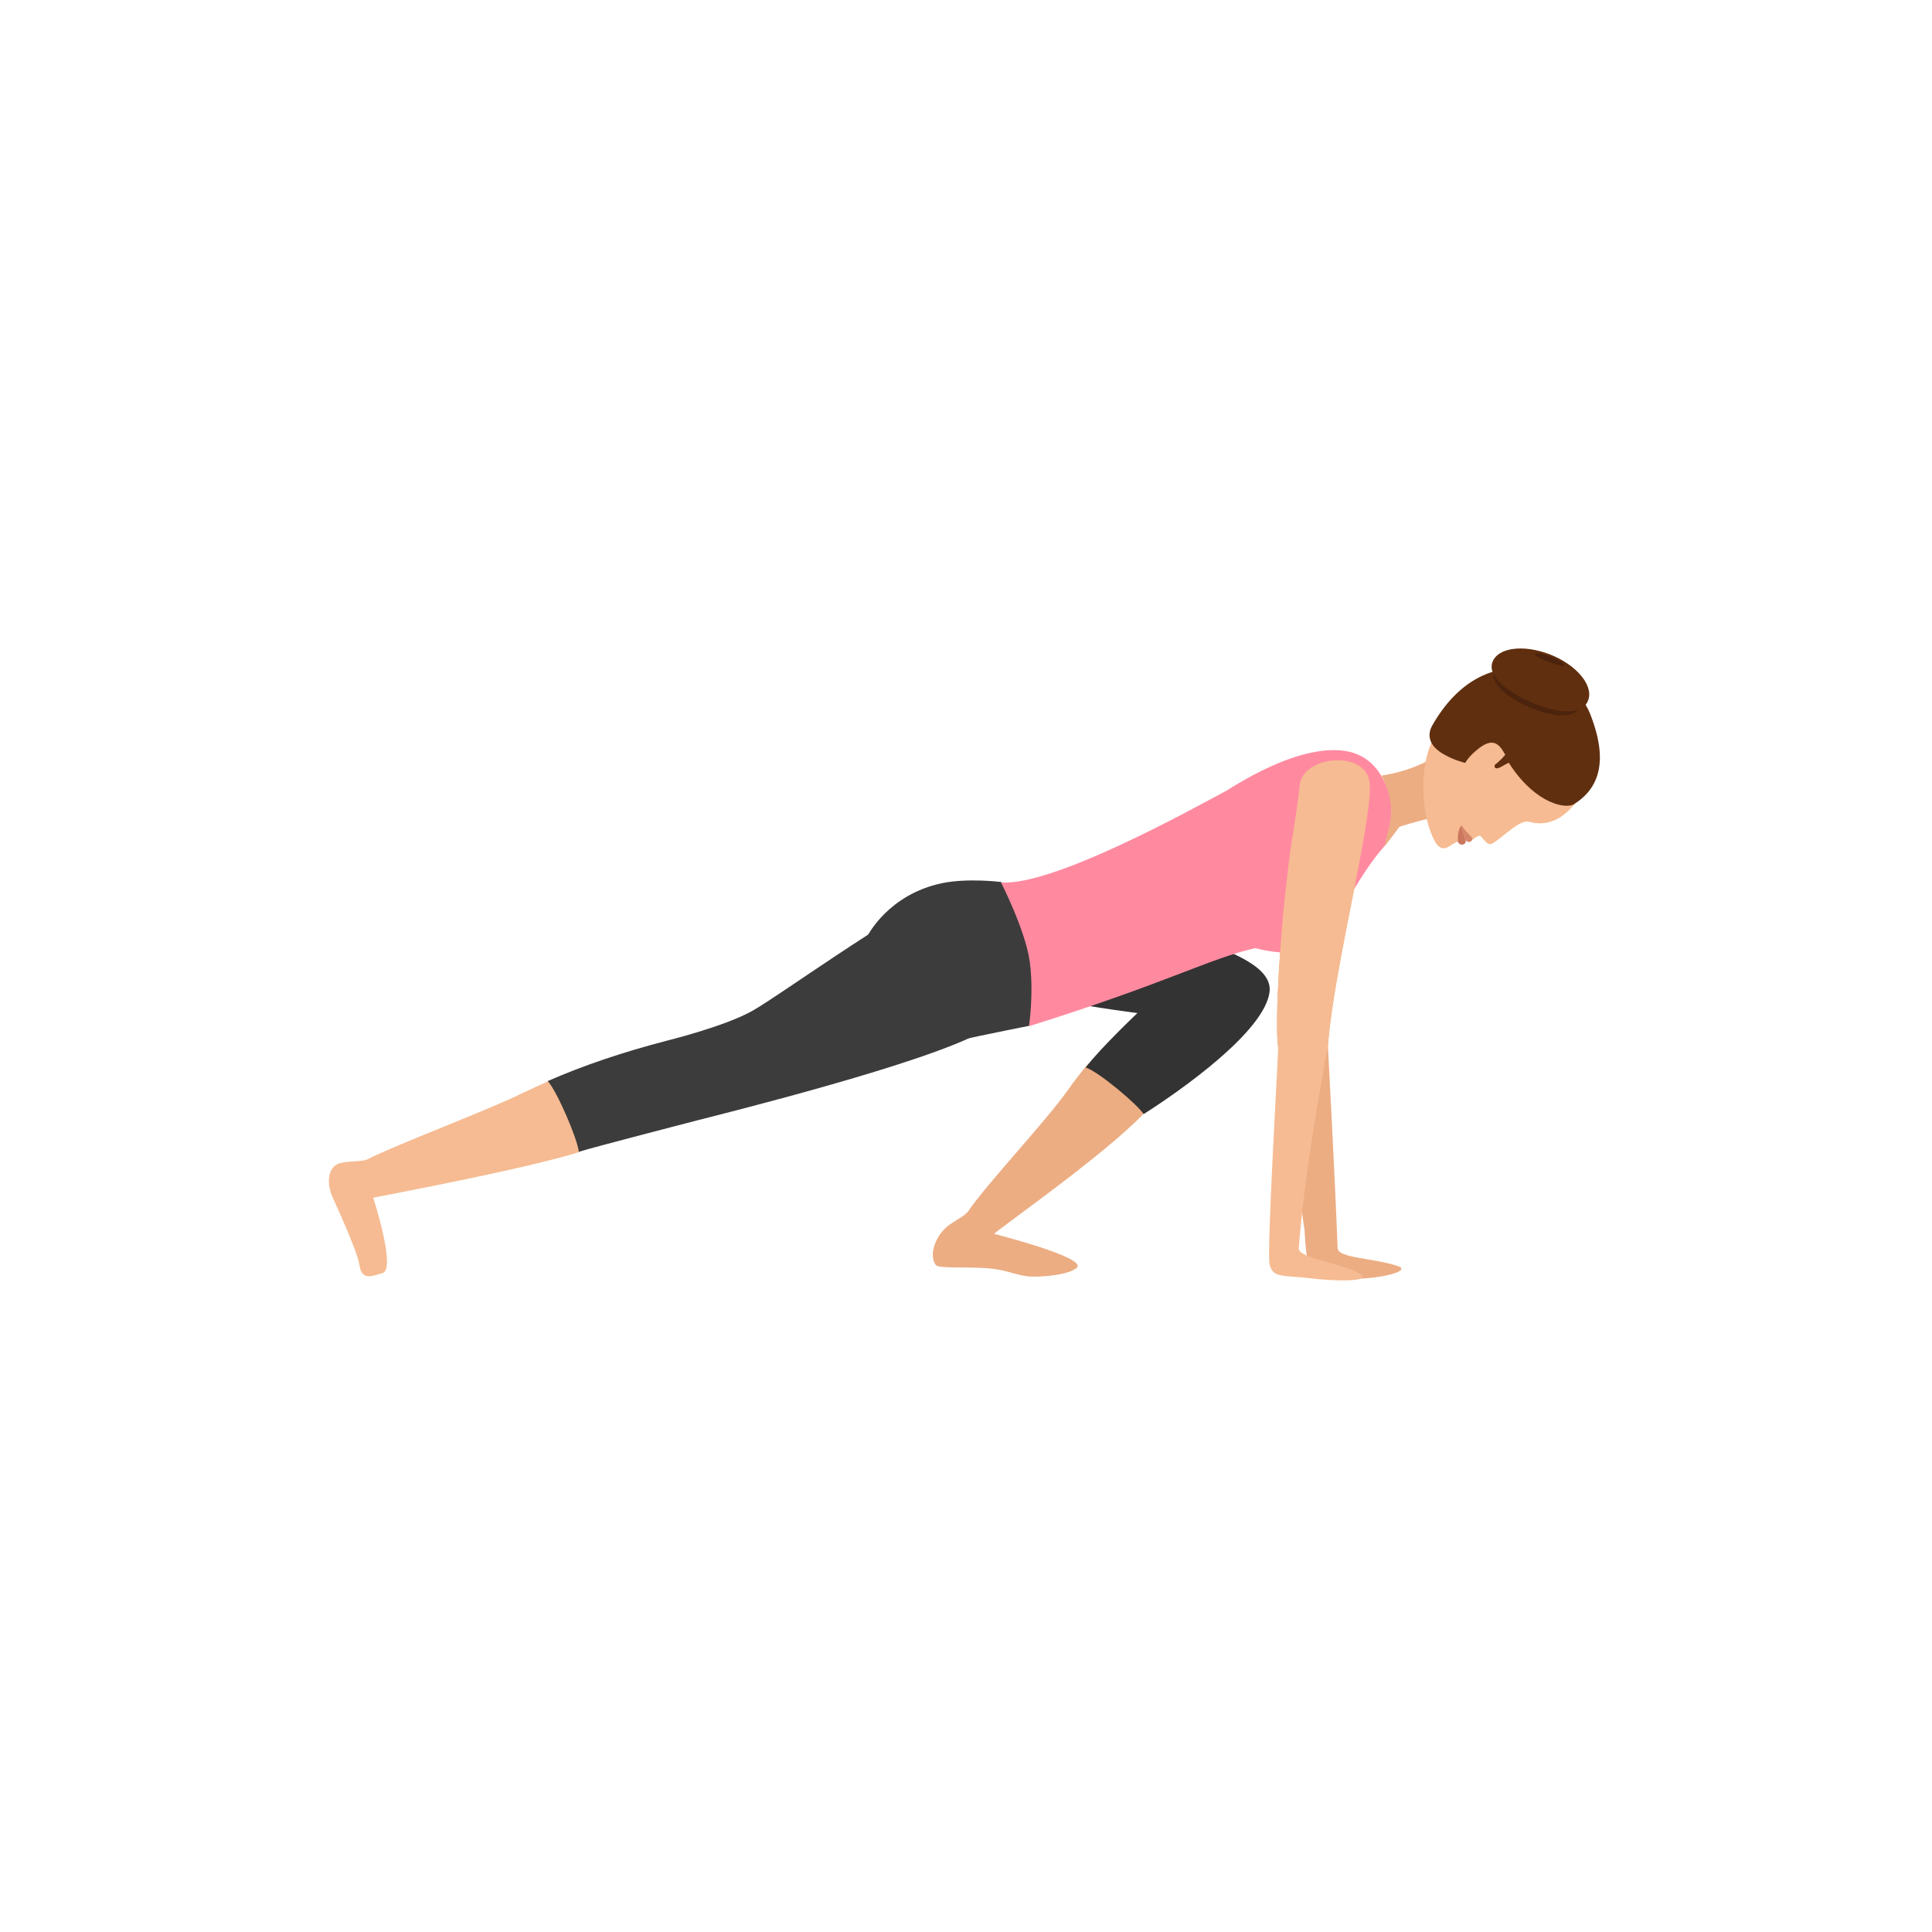 <svg width="497" height="497" viewBox="0 0 497 497" fill="none" xmlns="http://www.w3.org/2000/svg">
<path d="M265.4 328.4C262 328.3 259.6 326.9 255.4 326.4C250.2 325.7 241.5 326.5 240.7 325.4C238.7 322.4 241.1 317.5 243.8 315.4C245.9 313.8 248.3 312.8 249.2 311.4C253.9 304.5 269 288.5 274.8 280.3C276.1 278.4 277.6 276.5 279.1 274.6C285.3 266.8 296.6 284 294.1 286.6C284.1 297 259.7 314.1 255.7 317.4C255.7 317.4 279.8 323.5 277 326.1C275.4 327.7 269.6 328.5 265.4 328.4Z" fill="#ECAD83"/>
<path d="M292.6 260.6C292.6 260.6 282.9 269.8 279.3 274.6C282.6 275.7 292.5 284 294.2 286.6C303.8 280.5 325.4 265.3 326.6 255.1C327.9 243.3 290.6 238.6 267.1 228.6L233.6 246.6C254.6 256.1 292.6 260.6 292.6 260.6Z" fill="#333333"/>
<path d="M359.6 325.7C353.5 323.6 344.2 323.7 344.1 321.1C343.3 300.3 341.6 269.1 341.6 269.1C343.1 248.4 353.9 208.4 352.2 200.6C350.5 192.9 334.6 194.5 334.3 202.4C333.3 211.7 332.1 216.1 331.1 225.7C329.6 237.6 327.8 262.6 328.8 269.5C328.9 270.4 335.6 316.5 335.6 316.5C335.6 316.5 335.8 322.2 336.6 325.3C337.5 328.8 339.8 328 346.8 328.8C352 329.5 363.9 327.2 359.6 325.7Z" fill="#ECAD83"/>
<path d="M257.6 226.9C257.6 226.9 249 225.8 242.3 227.2C228.5 230.1 223.2 240.7 223.2 240.7C223.2 240.7 227.3 272.1 234.3 270.4C247.6 267.3 258.2 265.2 264.7 263.9C269.1 263 267.1 241.6 267.1 241.6L257.6 226.9Z" fill="#3D3C3C"/>
<path d="M332.9 244.6C344.5 240.5 346.5 228.6 356.2 217.6C357.4 216.2 358.7 207.5 357.3 203.8C355.8 199.7 353.5 195.7 348.8 193.9C345.2 192.5 335.3 190.9 315.5 203.4C306 208.5 270.8 228 257.5 227C257.5 227 263.8 239.3 264.9 247.4C266 255.6 264.7 264 264.7 264C300.4 252.8 310.8 246.7 322.9 243.9C322.9 243.9 329.7 245.8 332.9 244.6Z" fill="#FF8AA0"/>
<path d="M349.7 327.6C345.5 325 333.9 323.7 334.1 321.1C335.6 300.3 341.6 269.1 341.6 269.1C343.1 248.4 353.9 208.4 352.2 200.6C350.5 192.9 334.6 194.5 334.3 202.4C333.3 211.7 332.1 216.1 331.1 225.7C329.6 237.6 327.8 262.6 328.8 269.5C328.9 270.4 325.8 322.2 326.6 325.3C327.5 328.8 329.8 328 336.8 328.8C342 329.5 353.6 330 349.7 327.6Z" fill="#F6BB92"/>
<path d="M360 212.7C360 212.7 364 211.3 371.3 209.7V193C364.9 198.4 355.4 199.5 355.4 199.5C360.4 209.3 356.3 214 356.3 217.6L360 212.7Z" fill="#ECAD83"/>
<path d="M393.3 211.4C399.4 213.1 403.4 209 405.5 206.3C412 197.9 410.6 192 407.8 184.8C404 175.4 377.7 181.7 373.9 184.2C363.9 190.7 365.6 207.4 367.9 213.7C370.4 220.6 372.1 217.9 374.7 216.6C374.8 216.5 375.3 216.7 375.3 216.7C376.2 216.3 377.5 215.8 379 215.9C379 215.9 379.7 215.3 380.2 215.1C380.5 215 380.7 214.9 381 215.2C381.7 216 382.4 216.9 383 217.1C384.5 217.8 390.4 210.6 393.3 211.4Z" fill="#F6BB92"/>
<path d="M376 212.3C376 212.3 375.9 213.1 377.1 216.2C377.4 216.5 378.1 217 378.7 216.1C379.2 215.4 377.2 214.4 376 212.3Z" fill="#D6876B"/>
<path d="M376 212.3C376 212.3 374.7 213.5 375.1 216.7C375.3 217.1 375.8 217.3 376 217.3C377.1 217.3 377.1 216.3 377.1 216.3C375.9 213.1 376 212.3 376 212.3Z" fill="#CC785E"/>
<path d="M409 183.5C404.4 172 381.7 163.2 368.4 186.7C367.5 188.3 366.9 191.3 371 193.8C373.9 195.6 377.1 196.3 377.1 196.3C378.1 196.5 379.1 196.7 380.2 196.9C381.4 197.1 386.8 194.1 387.5 195.2C393.8 205.8 401.7 208.2 404.7 207C411.4 202.9 413.9 195.8 409 183.5Z" fill="#602F0F"/>
<path d="M379.7 193.1C375.3 196.9 375.9 199.1 377.4 202L384.7 197.1L387.3 194.3C385.7 191.4 384.1 189.3 379.7 193.1Z" fill="#F6BB92"/>
<path d="M384.3 172.4C385.5 168.8 391.6 167.8 397.8 170.2C404 172.6 408.1 177.5 406.9 181.1C405.7 184.7 400.8 184.8 394.6 182.4C388.4 180 383.1 176 384.3 172.4Z" fill="#4C230C"/>
<path d="M386.8 196.9C387.7 196.4 388.5 196 389.2 195.8C390.2 195.4 390.9 195.3 390.9 195.3L388.4 192.4C387.9 192.6 387.4 192.8 386.9 193C386.9 193 387.2 193.3 387.6 193.9C387.6 193.9 387.6 193.9 387.5 193.8C386.9 194.6 386 195.6 384.5 196.8C384.5 196.9 384.1 198.6 386.8 196.9Z" fill="#602F0F"/>
<path d="M383.9 170.4C385.2 166.6 391.8 165.7 398.6 168.3C405.4 170.9 409.9 176.2 408.6 180C407.3 183.8 402 183.8 395.2 181.2C388.4 178.5 382.6 174.2 383.9 170.4Z" fill="#602F0F"/>
<path d="M394.9 168.2C395 167.8 396.9 168.1 398.9 168.9C401 169.7 402.6 170.7 402.4 171.1C402.3 171.5 400.8 171.2 398.7 170.4C396.6 169.6 394.7 168.7 394.9 168.2Z" fill="#4C230C"/>
<path d="M92.5 325.6C91.9 321.5 85.7 308.5 85.2 307.1C84 303.7 84.5 299.7 87.9 299.1C90.5 298.6 93.1 298.9 94.6 298.2C102 294.4 125.3 285.7 134.4 281.2C136.5 280.2 138.7 279.2 140.9 278.2C150 274.2 152.3 295.3 148.9 296.4C135.1 300.7 101.1 307.1 96 308.1C96 308.1 102 326.5 98.4 327.5C96.1 328.1 93.1 329.7 92.5 325.6Z" fill="#F6BB92"/>
<path d="M171.6 267.7C160.4 270.6 150 274.1 140.9 278.1C143.3 280.7 148.6 293.1 148.9 296.3C152.3 295.2 179.4 288.2 179.4 288.2C188 286 238.5 273.4 252.6 265.4C256.3 263.5 259.4 261.4 261.9 259.5C266.8 255.9 251.6 226.9 243.6 228.7C227.6 236.3 200.7 256 193.6 260C186.6 264 171.6 267.7 171.6 267.7Z" fill="#3D3C3C"/>
</svg>
